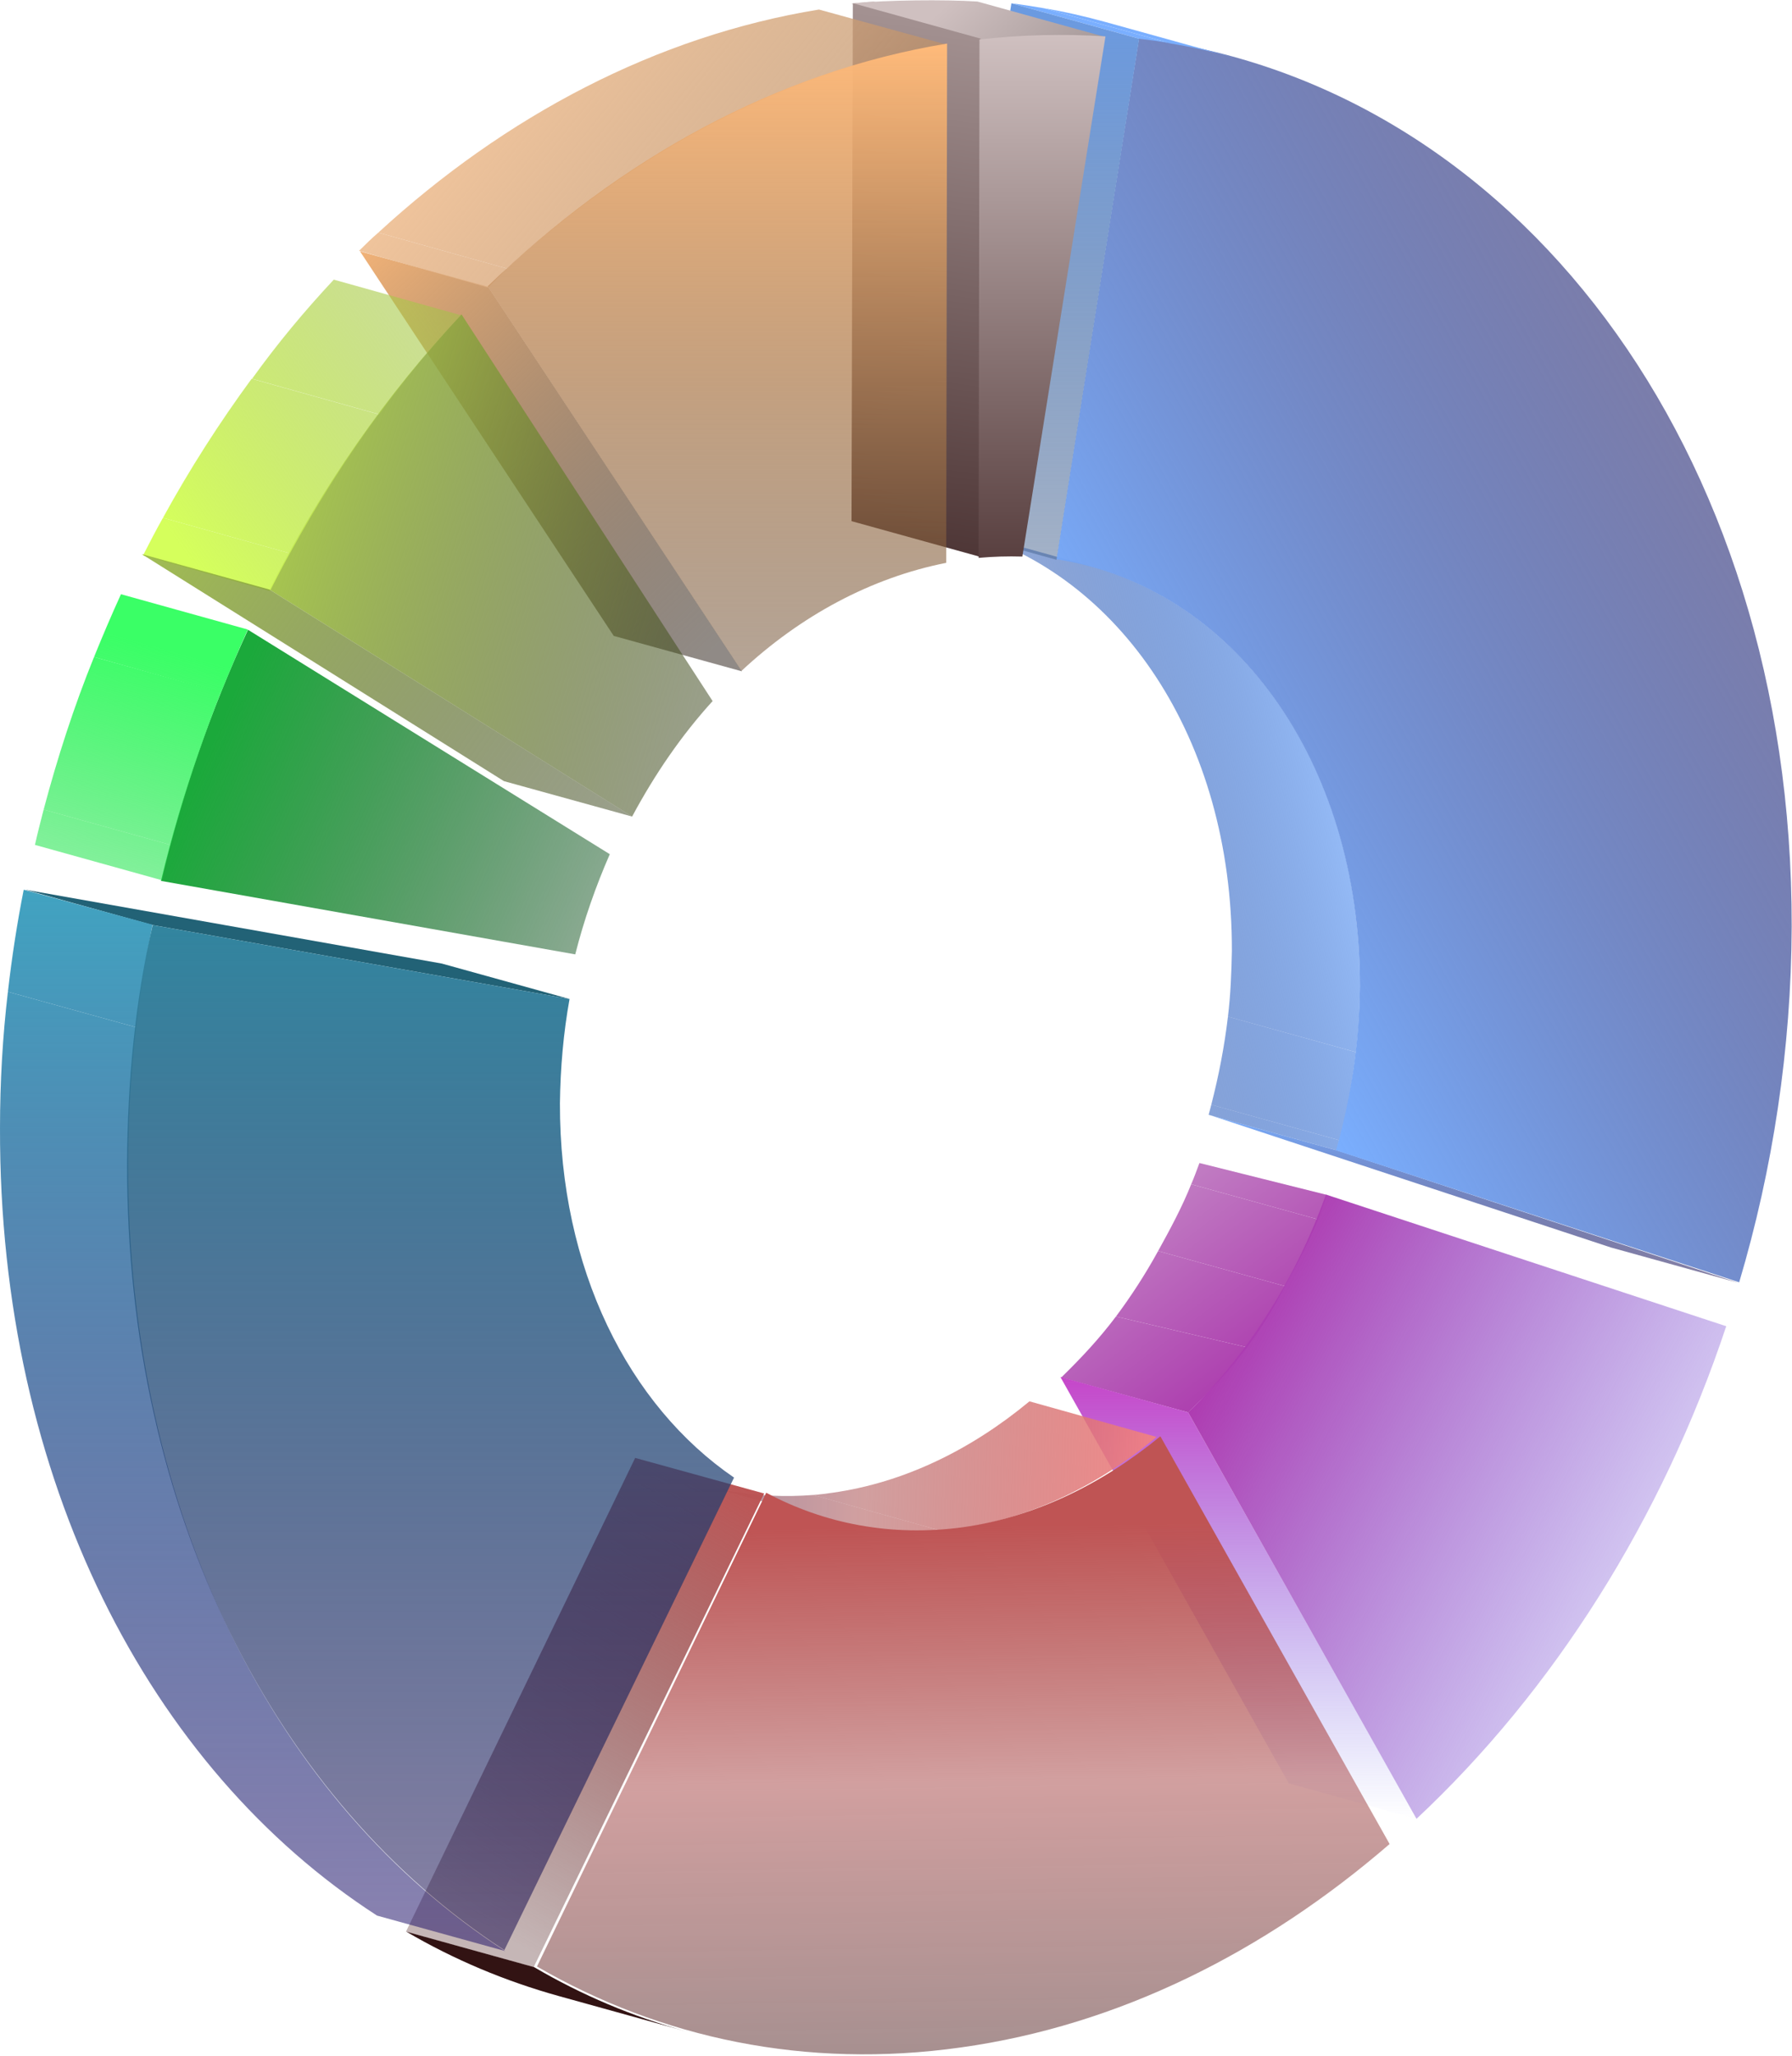 <svg width="564" height="647" viewBox="0 0 564 647" fill="none" xmlns="http://www.w3.org/2000/svg">
<path d="M547.189 403.729L506.984 392.577L381 351L421.205 362.151L547.189 403.729Z" fill="url(#paint0_linear_1733_945)"/>
<path d="M374 444.5L334 433.5C340.153 427.497 345.896 421.396 351.229 414.301L392.5 424C387.167 431.095 382 436.5 374 444.5Z" fill="url(#paint1_linear_1733_945)"/>
<path d="M392.5 424L351.229 414.301C356.015 407.888 360.527 400.93 364.493 393.698L404.42 404.75C401 411.5 397.286 417.587 392.5 424Z" fill="url(#paint2_linear_1733_945)"/>
<path d="M404.42 404.75L364.493 393.698C368.185 387.013 372.03 379.917 374.902 372.686L414.829 383.737C411.958 391.105 408.112 398.064 404.42 404.75Z" fill="url(#paint3_linear_1733_945)"/>
<path d="M414.829 383.737L374.902 372.686C375.859 370.503 376.68 368.183 377.5 366L417.5 376C416.68 378.32 415.787 381.554 414.829 383.737Z" fill="url(#paint4_linear_1733_945)"/>
<path d="M445.82 572.383L405.615 561.232L333.742 433.334L373.947 444.485L445.82 572.383Z" fill="url(#paint5_linear_1733_945)"/>
<path d="M417.318 375.924L543.302 417.363C523.062 478.214 488.916 532.044 445.82 572.382L373.947 444.485C392.672 426.174 407.818 402.495 417.318 375.924Z" fill="url(#paint6_linear_1733_945)"/>
<path d="M260.996 478.351L221 467.146C224.15 467.976 227.301 468.806 230.451 469.359L270.447 480.565C267.16 480.011 264.01 479.32 260.996 478.351Z" fill="url(#paint7_linear_1733_945)"/>
<path d="M270.447 480.565L230.451 469.359C238.67 470.743 247.162 471.158 255.928 470.466L295.924 481.671C287.158 482.363 278.666 481.948 270.447 480.565Z" fill="url(#paint8_linear_1733_945)"/>
<path d="M295.924 481.671L255.928 470.466C257.983 470.328 259.9 470.051 261.955 469.774C284.556 466.593 305.649 456.217 324.004 441L364 452.205C345.783 467.423 324.552 477.798 301.951 480.98C299.897 481.256 297.979 481.533 295.924 481.671Z" fill="url(#paint9_linear_1733_945)"/>
<path d="M420.686 362L380.4 350.83C380.676 349.726 380.951 348.761 381.227 347.658L421.514 358.828C421.238 359.931 420.962 361.035 420.686 362Z" fill="url(#paint10_linear_1733_945)"/>
<path d="M421.514 358.828L381.227 347.658C383.573 338.556 385.366 329.316 386.47 319.938L426.757 331.109C425.653 340.624 423.997 349.864 421.514 358.828Z" fill="url(#paint11_linear_1733_945)"/>
<path d="M426.757 331.109L386.47 319.938C387.298 313.181 387.574 306.286 387.712 299.252C387.85 232.368 352.392 180.653 303 167L343.286 178.17C392.679 191.823 428.274 243.538 427.998 310.423C427.998 317.456 427.584 324.351 426.757 331.109Z" fill="url(#paint12_linear_1733_945)"/>
<path d="M358.5 12C475.947 26.18 564.177 140.173 563.902 291.613C563.764 330.023 557.981 367.883 547.379 403.54L420.5 362C425.181 345.479 427.862 328.26 428 310.5C428.138 238.91 387.575 184.536 332.5 176L358.5 12Z" fill="url(#paint13_linear_1733_945)"/>
<path d="M358.526 12.194L318.321 1.042C321.763 1.456 325.067 2.006 328.372 2.557L368.577 13.708C365.272 13.02 361.968 12.607 358.526 12.194Z" fill="#7AAFFF"/>
<path d="M368.577 13.708L328.372 2.557C334.981 3.658 341.59 5.172 348.061 6.962L388.266 18.114C381.795 16.324 375.323 14.809 368.577 13.708Z" fill="#7AAFFF"/>
<path d="M332.503 176.162L292.298 165.01L318.321 1.042L358.526 12.194L332.503 176.162Z" fill="url(#paint14_linear_1733_945)"/>
<path d="M216.019 639.292L175.815 628.14C159.017 623.459 142.907 616.713 127.899 607.902L168.104 619.054C183.112 627.865 199.084 634.611 216.019 639.292Z" fill="#321313"/>
<path d="M365.205 452L437.353 580.311C397.836 614.453 351.849 637.445 302.419 644.328C253.678 651.212 207.966 641.437 169 618.859L241.148 469.76C259.461 479.534 280.527 483.665 302.97 480.636C325.551 477.469 346.754 467.144 365.205 452Z" fill="url(#paint15_linear_1733_945)"/>
<path d="M167.966 619.053L127.762 607.902L199.91 458.803L240.5 470L167.966 619.053Z" fill="url(#paint16_linear_1733_945)"/>
<path d="M308.132 12.332L267.928 1.18C270.268 0.905 272.609 0.629 274.95 0.492L315.155 11.643C312.814 11.781 310.473 12.056 308.132 12.332Z" fill="url(#paint17_linear_1733_945)"/>
<path d="M309 12.5L268.5 1C279.515 0.036 296.892 -0.202 307.632 0.486L347.837 11.638C337.097 10.812 320.153 11.536 309 12.5Z" fill="url(#paint18_linear_1733_945)"/>
<path d="M308.205 175.156L268 164.004L268.413 1L308.618 12.152L308.205 175.156Z" fill="url(#paint19_linear_1733_945)"/>
<path d="M233.506 211.269L193.163 200.117L113.305 79.103L153.647 90.254L233.506 211.269Z" fill="url(#paint20_linear_1733_945)"/>
<path d="M153.5 90.5L113 78.937C114.93 77.025 116.998 74.976 119.066 73.201L159.5 84.5C157.5 86.5 155.43 88.588 153.5 90.5Z" fill="url(#paint21_linear_1733_945)"/>
<path d="M159.5 84.5L119.066 73.201C159.043 36.462 206.603 11.331 257.747 3L298 14.063C246.994 22.394 199.616 47.761 159.5 84.5Z" fill="url(#paint22_linear_1733_945)"/>
<path d="M298.081 13.708L297.806 177.125C274.123 181.806 251.956 193.784 233.368 211.13L153.509 90.116C194.816 50.053 244.521 22.519 298.081 13.708Z" fill="url(#paint23_linear_1733_945)"/>
<path d="M145.248 98.928L224.281 220.63C214.505 231.369 206.106 243.621 198.946 256.976L84.803 185.524C101.326 153.171 121.703 123.984 145.248 98.928Z" fill="url(#paint24_linear_1733_945)"/>
<path d="M84.945 186L45 174.82C47.052 170.817 49.104 166.814 51.293 162.949L91.238 174.13C89.049 177.994 86.997 181.997 84.945 186Z" fill="url(#paint25_linear_1733_945)"/>
<path d="M91.238 174.13L51.293 162.949C59.774 147.49 69.077 132.997 79.2 119.194L119.145 130.375C109.022 144.039 99.72 158.67 91.238 174.13Z" fill="url(#paint26_linear_1733_945)"/>
<path d="M119.282 130.375L79.337 119.194C87.271 108.152 95.889 97.8 105.055 88L145 99.18C135.971 108.98 127.353 119.332 119.282 130.375Z" fill="url(#paint27_linear_1733_945)"/>
<path d="M198.946 256.976L158.604 245.824L44.599 174.372L84.803 185.524L198.946 256.976Z" fill="url(#paint28_linear_1733_945)"/>
<path d="M48.041 291.118L7.836 279.967L139.052 303.233L179.257 314.385L48.041 291.118Z" fill="#226276"/>
<path d="M159 614L118.663 602.835C46.969 556.518 -0.275 465.678 0.001 354.988C0.001 340.514 0.83 326.178 2.488 312.118L42.825 323.284C41.167 337.482 40.338 351.818 40.338 366.154C40.062 476.981 87.305 567.684 159 614Z" fill="url(#paint29_linear_1733_945)"/>
<path d="M42.825 323.284L2.488 312.118C3.731 301.228 5.389 290.476 7.461 280L48 291C45.928 301.476 44.068 312.394 42.825 323.284Z" fill="url(#paint30_linear_1733_945)"/>
<path d="M48.041 291.118L179.257 314.385C177.329 324.986 176.366 336.137 176.228 347.151C176.09 399.329 197.845 442.282 231.028 464.998L158.742 613.685C87.42 567.427 39.725 476.689 40 366C40.138 340.531 42.5 315 48.041 291.118Z" fill="url(#paint31_linear_1733_945)"/>
<path d="M78.056 198.189L191.924 268.815C187.518 278.865 183.8 289.466 181.047 300.342L50.657 277.213C57.266 249.679 66.491 223.108 78.056 198.189Z" fill="url(#paint32_linear_1733_945)"/>
<path d="M50.926 277L11 265.887C11.82 262.183 12.778 258.479 13.735 254.774L53.661 265.887C52.704 269.591 51.747 273.296 50.926 277Z" fill="url(#paint33_linear_1733_945)"/>
<path d="M53.661 265.887L13.735 254.774C18.11 238.311 23.306 222.259 29.596 206.756L69.522 217.869C63.369 233.509 58.037 249.561 53.661 265.887Z" fill="url(#paint34_linear_1733_945)"/>
<path d="M69.522 218.006L29.596 206.756C32.331 200.034 35.065 193.585 38.074 187L78 198.113C74.992 204.698 72.257 211.284 69.522 218.006Z" fill="url(#paint35_linear_1733_945)"/>
<path d="M308.275 12.421C321.769 10.907 334.987 10.632 347.929 11.458L321.769 175.15C317.225 175.012 312.544 175.15 308 175.563L308.275 12.421Z" fill="url(#paint36_linear_1733_945)"/>
<defs>
<linearGradient id="paint0_linear_1733_945" x1="464.094" y1="351" x2="464.094" y2="403.729" gradientUnits="userSpaceOnUse">
<stop stop-color="#7AAFFF"/>
<stop offset="1" stop-color="#12054B" stop-opacity="0.5"/>
</linearGradient>
<linearGradient id="paint1_linear_1733_945" x1="334" y1="390" x2="375.5" y2="445" gradientUnits="userSpaceOnUse">
<stop stop-color="#C384C5"/>
<stop offset="1" stop-color="#AD3FAF"/>
</linearGradient>
<linearGradient id="paint2_linear_1733_945" x1="334" y1="390" x2="375.5" y2="445" gradientUnits="userSpaceOnUse">
<stop stop-color="#C384C5"/>
<stop offset="1" stop-color="#AD3FAF"/>
</linearGradient>
<linearGradient id="paint3_linear_1733_945" x1="334" y1="390" x2="375.5" y2="445" gradientUnits="userSpaceOnUse">
<stop stop-color="#C384C5"/>
<stop offset="1" stop-color="#AD3FAF"/>
</linearGradient>
<linearGradient id="paint4_linear_1733_945" x1="334" y1="390" x2="375.5" y2="445" gradientUnits="userSpaceOnUse">
<stop stop-color="#C384C5"/>
<stop offset="1" stop-color="#AD3FAF"/>
</linearGradient>
<linearGradient id="paint5_linear_1733_945" x1="389.781" y1="433.334" x2="389.781" y2="572.383" gradientUnits="userSpaceOnUse">
<stop stop-color="#C646C9"/>
<stop offset="1" stop-color="#666BEB" stop-opacity="0"/>
</linearGradient>
<linearGradient id="paint6_linear_1733_945" x1="384.5" y1="421.5" x2="583" y2="527.5" gradientUnits="userSpaceOnUse">
<stop stop-color="#AE3AB0"/>
<stop offset="1" stop-color="#666BEB" stop-opacity="0"/>
</linearGradient>
<linearGradient id="paint7_linear_1733_945" x1="172" y1="462" x2="378.823" y2="468.05" gradientUnits="userSpaceOnUse">
<stop stop-color="#12054B" stop-opacity="0.5"/>
<stop offset="0.484" stop-color="#AB4E4E" stop-opacity="0.54"/>
<stop offset="1" stop-color="#FE8B8B"/>
</linearGradient>
<linearGradient id="paint8_linear_1733_945" x1="172" y1="462" x2="378.823" y2="468.05" gradientUnits="userSpaceOnUse">
<stop stop-color="#12054B" stop-opacity="0.5"/>
<stop offset="0.484" stop-color="#AB4E4E" stop-opacity="0.54"/>
<stop offset="1" stop-color="#FE8B8B"/>
</linearGradient>
<linearGradient id="paint9_linear_1733_945" x1="172" y1="462" x2="378.823" y2="468.05" gradientUnits="userSpaceOnUse">
<stop stop-color="#12054B" stop-opacity="0.5"/>
<stop offset="0.484" stop-color="#AB4E4E" stop-opacity="0.54"/>
<stop offset="1" stop-color="#FE8B8B"/>
</linearGradient>
<linearGradient id="paint10_linear_1733_945" x1="432.5" y1="257" x2="343.5" y2="276.5" gradientUnits="userSpaceOnUse">
<stop stop-color="#9DC4FF"/>
<stop offset="0.964" stop-color="#1B4DAE" stop-opacity="0.5"/>
</linearGradient>
<linearGradient id="paint11_linear_1733_945" x1="432.5" y1="257" x2="343.5" y2="276.5" gradientUnits="userSpaceOnUse">
<stop stop-color="#9DC4FF"/>
<stop offset="0.964" stop-color="#1B4DAE" stop-opacity="0.5"/>
</linearGradient>
<linearGradient id="paint12_linear_1733_945" x1="432.5" y1="257" x2="343.5" y2="276.5" gradientUnits="userSpaceOnUse">
<stop stop-color="#9DC4FF"/>
<stop offset="0.964" stop-color="#1B4DAE" stop-opacity="0.5"/>
</linearGradient>
<linearGradient id="paint13_linear_1733_945" x1="370.5" y1="274" x2="611.5" y2="138.5" gradientUnits="userSpaceOnUse">
<stop stop-color="#7AAFFF"/>
<stop offset="1" stop-color="#12054B" stop-opacity="0.5"/>
</linearGradient>
<linearGradient id="paint14_linear_1733_945" x1="325.412" y1="1.042" x2="325.412" y2="176.162" gradientUnits="userSpaceOnUse">
<stop stop-color="#6A9AE1"/>
<stop offset="1" stop-color="#47648F" stop-opacity="0.5"/>
</linearGradient>
<linearGradient id="paint15_linear_1733_945" x1="300.896" y1="480.305" x2="303.176" y2="646.497" gradientUnits="userSpaceOnUse">
<stop stop-color="#BF5454"/>
<stop offset="0.484" stop-color="#AB4E4E" stop-opacity="0.54"/>
<stop offset="1" stop-color="#4F2121" stop-opacity="0.5"/>
</linearGradient>
<linearGradient id="paint16_linear_1733_945" x1="238" y1="464" x2="156.386" y2="608.134" gradientUnits="userSpaceOnUse">
<stop stop-color="#BF5454"/>
<stop offset="1" stop-color="#4F2121" stop-opacity="0.33"/>
</linearGradient>
<linearGradient id="paint17_linear_1733_945" x1="283.642" y1="0.745" x2="413.39" y2="94.604" gradientUnits="userSpaceOnUse">
<stop stop-color="#CFC0C0"/>
<stop offset="1" stop-color="#666BEB" stop-opacity="0"/>
<stop offset="1" stop-color="#67681E" stop-opacity="0.5"/>
</linearGradient>
<linearGradient id="paint18_linear_1733_945" x1="299.236" y1="0.255" x2="435.96" y2="151.857" gradientUnits="userSpaceOnUse">
<stop stop-color="#CFC0C0"/>
<stop offset="1" stop-color="#0A0505"/>
</linearGradient>
<linearGradient id="paint19_linear_1733_945" x1="313.5" y1="-16.5" x2="288.309" y2="175.156" gradientUnits="userSpaceOnUse">
<stop stop-color="#B09F9F"/>
<stop offset="1" stop-color="#4D3535"/>
</linearGradient>
<linearGradient id="paint20_linear_1733_945" x1="103" y1="72.5" x2="228" y2="202" gradientUnits="userSpaceOnUse">
<stop stop-color="#FFBA7A"/>
<stop offset="1" stop-color="#21160D" stop-opacity="0.5"/>
</linearGradient>
<linearGradient id="paint21_linear_1733_945" x1="91.5" y1="47" x2="265" y2="187.5" gradientUnits="userSpaceOnUse">
<stop stop-color="#FFCFA3"/>
<stop offset="1" stop-color="#9A6C42" stop-opacity="0.5"/>
<stop offset="1" stop-color="#9A6C42" stop-opacity="0.5"/>
</linearGradient>
<linearGradient id="paint22_linear_1733_945" x1="91.5" y1="47" x2="265" y2="187.5" gradientUnits="userSpaceOnUse">
<stop stop-color="#FFCFA3"/>
<stop offset="1" stop-color="#9A6C42" stop-opacity="0.5"/>
<stop offset="1" stop-color="#9A6C42" stop-opacity="0.5"/>
</linearGradient>
<linearGradient id="paint23_linear_1733_945" x1="225.795" y1="13.708" x2="225.795" y2="211.13" gradientUnits="userSpaceOnUse">
<stop stop-color="#FFBA7A"/>
<stop offset="0" stop-color="#FFBA7A"/>
<stop offset="1" stop-color="#6A4A2D" stop-opacity="0.5"/>
</linearGradient>
<linearGradient id="paint24_linear_1733_945" x1="75.5" y1="180" x2="225.5" y2="226" gradientUnits="userSpaceOnUse">
<stop stop-color="#ABCC4D"/>
<stop offset="1" stop-color="#364019" stop-opacity="0.5"/>
</linearGradient>
<linearGradient id="paint25_linear_1733_945" x1="63" y1="181" x2="164.5" y2="109.5" gradientUnits="userSpaceOnUse">
<stop stop-color="#D5FF5C"/>
<stop offset="1" stop-color="#9DBC45" stop-opacity="0.5"/>
</linearGradient>
<linearGradient id="paint26_linear_1733_945" x1="63" y1="181" x2="164.5" y2="109.5" gradientUnits="userSpaceOnUse">
<stop stop-color="#D5FF5C"/>
<stop offset="1" stop-color="#9DBC45" stop-opacity="0.5"/>
</linearGradient>
<linearGradient id="paint27_linear_1733_945" x1="63" y1="181" x2="164.5" y2="109.5" gradientUnits="userSpaceOnUse">
<stop stop-color="#D5FF5C"/>
<stop offset="1" stop-color="#9DBC45" stop-opacity="0.5"/>
</linearGradient>
<linearGradient id="paint28_linear_1733_945" x1="33.5" y1="139" x2="200.5" y2="253.5" gradientUnits="userSpaceOnUse">
<stop stop-color="#ABCC4D"/>
<stop offset="0.994" stop-color="#364019" stop-opacity="0.5"/>
</linearGradient>
<linearGradient id="paint29_linear_1733_945" x1="79.5" y1="280" x2="79.5" y2="614" gradientUnits="userSpaceOnUse">
<stop stop-color="#41A3C1"/>
<stop offset="1" stop-color="#170662" stop-opacity="0.5"/>
</linearGradient>
<linearGradient id="paint30_linear_1733_945" x1="79.5" y1="280" x2="79.5" y2="614" gradientUnits="userSpaceOnUse">
<stop stop-color="#41A3C1"/>
<stop offset="1" stop-color="#170662" stop-opacity="0.5"/>
</linearGradient>
<linearGradient id="paint31_linear_1733_945" x1="135.816" y1="291.118" x2="135.816" y2="613.685" gradientUnits="userSpaceOnUse">
<stop stop-color="#32859F"/>
<stop offset="1" stop-color="#12054B" stop-opacity="0.5"/>
</linearGradient>
<linearGradient id="paint32_linear_1733_945" x1="65" y1="237.5" x2="185" y2="289" gradientUnits="userSpaceOnUse">
<stop stop-color="#1BA93B"/>
<stop offset="1" stop-color="#115320" stop-opacity="0.5"/>
</linearGradient>
<linearGradient id="paint33_linear_1733_945" x1="63" y1="200" x2="37" y2="290.5" gradientUnits="userSpaceOnUse">
<stop offset="0.074" stop-color="#3AFF66"/>
<stop offset="1" stop-color="#29E052" stop-opacity="0.5"/>
</linearGradient>
<linearGradient id="paint34_linear_1733_945" x1="63" y1="200" x2="37" y2="290.5" gradientUnits="userSpaceOnUse">
<stop offset="0.074" stop-color="#3AFF66"/>
<stop offset="1" stop-color="#29E052" stop-opacity="0.5"/>
</linearGradient>
<linearGradient id="paint35_linear_1733_945" x1="63" y1="200" x2="37" y2="290.5" gradientUnits="userSpaceOnUse">
<stop offset="0.074" stop-color="#3AFF66"/>
<stop offset="1" stop-color="#29E052" stop-opacity="0.5"/>
</linearGradient>
<linearGradient id="paint36_linear_1733_945" x1="327.965" y1="11" x2="327.965" y2="175.563" gradientUnits="userSpaceOnUse">
<stop stop-color="#CFC0C0"/>
<stop offset="1" stop-color="#594040"/>
</linearGradient>
</defs>
</svg>